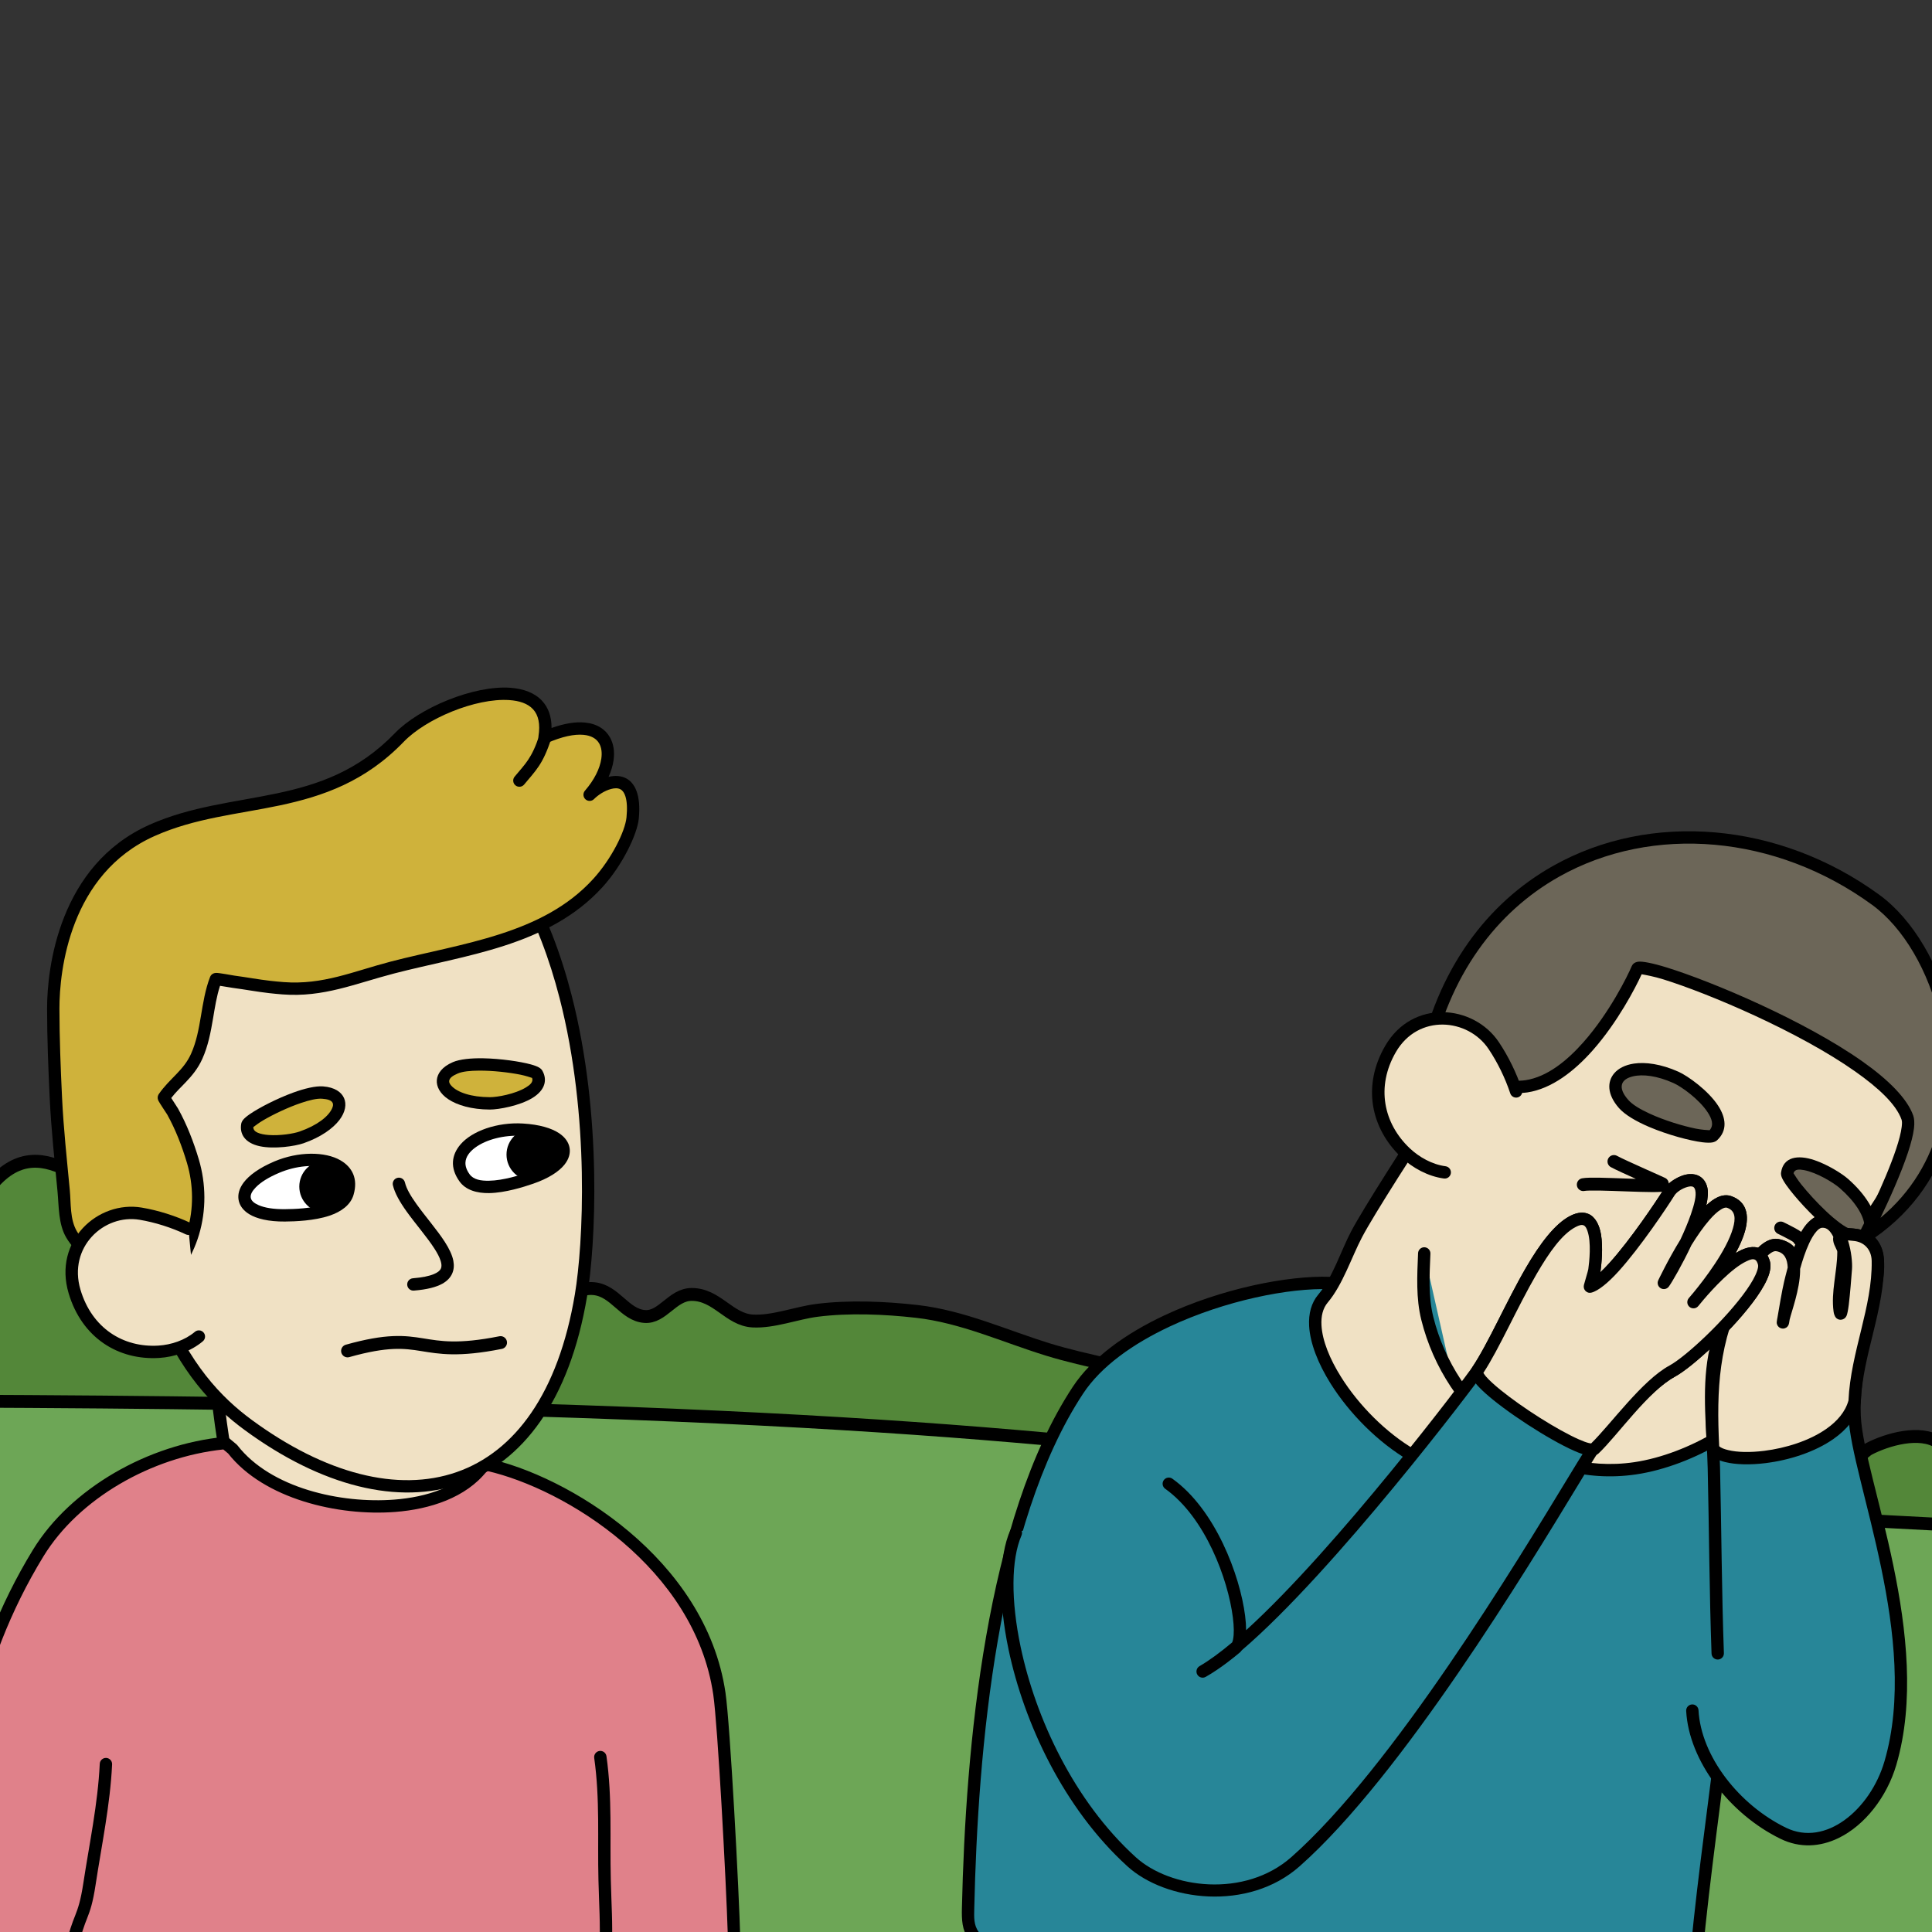 <?xml version="1.0" encoding="UTF-8" standalone="no"?>
<!DOCTYPE svg PUBLIC "-//W3C//DTD SVG 1.1//EN" "http://www.w3.org/Graphics/SVG/1.1/DTD/svg11.dtd">
<svg width="100%" height="100%" viewBox="0 0 300 300" version="1.1" xmlns="http://www.w3.org/2000/svg" xmlns:xlink="http://www.w3.org/1999/xlink" xml:space="preserve" xmlns:serif="http://www.serif.com/" style="fill-rule:evenodd;clip-rule:evenodd;stroke-linecap:round;stroke-linejoin:round;stroke-miterlimit:1.5;">
    <rect x="0" y="0" width="300" height="300" fill="#333333" stroke="none"/>
    <g id="grass_backwards" transform="matrix(-1,0,0,1,300.409,46.052)">
        <g transform="matrix(0.989,-0.15,0.15,0.989,-21.005,35.122)">
            <path d="M-11.518,208.106L303.481,189.214C306.92,186.053 308.506,163.75 308.867,159.695L303.481,149.865C296.796,139.227 286.775,150.249 278.668,151.345C272.815,152.137 267.32,148.488 261.422,148.862C255.135,149.261 250.172,153.529 244.074,154.74C239.432,155.661 235.236,152.593 230.679,152.692C226.423,152.784 222.852,155.812 218.691,156.443C215.201,156.971 212.429,152.077 208.672,151.902C205.376,151.748 203.406,155.223 200.27,154.995C197.488,154.793 196.531,150.98 193.582,150.519C189.673,149.91 187.232,153.531 183.563,153.17C180.368,152.856 177.065,150.926 173.973,150.044C169.185,148.678 163.583,148.065 158.622,147.881C151.458,147.616 144.614,149.629 137.607,150.676C131.147,151.641 124.846,151.526 118.364,152.766C114.439,153.517 111.068,151.852 107.186,153.672C105.416,154.502 103.534,156.595 101.594,156.687C99.036,156.81 96.857,154.894 94.179,155.199C93.035,155.329 91.89,155.648 90.826,156.082C90.296,156.298 89.648,157.346 89.309,156.886C86.154,152.595 82.29,151.06 76.836,152.109C76.012,152.268 73.165,153.828 72.349,153.671C69.27,153.082 67.96,149.683 64.989,148.857C61.536,147.898 58.397,150.145 55.923,152.217C55.319,152.723 53.002,154.573 52.126,153.905C50.606,152.747 50.513,150.089 48.763,148.916C45.95,147.031 41.438,148.501 38.867,150.022C38.562,150.202 36.178,152.291 35.969,152.264C30.889,151.602 27.495,145.976 21.969,145.634C19.552,145.484 16.774,146.186 14.699,147.48C14.145,147.825 12.455,149.75 11.914,149.807C11.78,149.822 9.845,147.226 9.321,146.841C6.763,144.959 1.862,142.69 -1.31,144.227C-4.051,145.555 -4.738,149.234 -5.157,151.86C-6.101,157.782 -6.693,163.392 -5.502,169.322C-5.346,170.098 -11.696,207.213 -11.518,208.106Z" style="fill:rgb(83,135,57);stroke:black;stroke-width:2px;"/>
        </g>
        <g transform="matrix(1,0,0,1,0,1)">
            <path d="M403.872,170.875C67.835,167.585 142.506,185.581 -37.157,191.08L-65.503,330.599L403.872,330.599L403.872,170.875Z" style="fill:rgb(109,166,86);stroke:black;stroke-width:2px;"/>
        </g>
    </g>
    <g id="sad_blue" transform="matrix(1.109,0,0,1.109,-31.219,-32.278)">
        <g transform="matrix(-0.889,-0.154,-0.2,1.157,415.053,-24.797)">
            <path d="M174.993,225.15C185.728,226.244 205.521,233.573 210.804,242.904C220.543,260.104 217.564,287.148 213.897,305.993C212.729,311.998 211.621,314.592 100.878,300.4C106.452,254.539 93.569,203.04 174.993,225.15Z" style="fill:rgb(39,134,152);"/>
            <path d="M175.219,224.43C181.772,225.117 191.589,228.051 199.557,232.335C204.961,235.239 209.507,238.767 211.683,242.61C221.485,259.92 218.536,287.136 214.846,306.102C214.579,307.474 214.256,308.672 212.992,309.61C211.786,310.505 209.65,311.193 205.579,311.44C194.352,312.124 167.312,309.661 100.72,301.127C100.224,301.064 99.876,300.717 99.923,300.332C102.268,281.041 101.359,260.755 105.55,245.352C108.404,234.861 113.64,226.617 123.664,222.342C134.308,217.802 150.471,217.721 175.219,224.43ZM174.867,225.881C174.801,225.874 174.736,225.862 174.673,225.845C150.62,219.314 134.931,219.222 124.595,223.63C115.026,227.712 110.152,235.639 107.427,245.654C103.299,260.829 104.149,280.759 101.914,299.786C167.573,308.192 194.299,310.648 205.428,309.971C208.826,309.764 210.653,309.297 211.66,308.549C212.609,307.845 212.748,306.914 212.949,305.884C216.592,287.159 219.601,260.288 209.925,243.198C207.874,239.577 203.55,236.28 198.458,233.543C190.723,229.385 181.196,226.526 174.867,225.881Z"/>
        </g>
        <path d="M227.57,204.609C227.445,207.653 227.257,210.73 228,213.713C231.236,226.706 243.336,236.714 257.088,234.695C261.061,234.111 265.299,232.428 268.718,230.37C272.698,227.975 274.257,224.013 276.628,220.23C280.195,214.538 284.003,208.996 287.596,203.318C292.923,194.899 298.516,188.86 295.728,176.632C293.234,165.696 249.481,151.63 242.746,163.317C241.153,166.081 221.525,195.427 218.102,201.917C216.666,204.64 215.465,208.472 213.399,210.917C208.158,217.121 222.802,235.965 234.515,235.338" style="fill:rgb(240,225,196);"/>
        <path d="M226.705,204.573C226.577,207.7 226.397,210.859 227.16,213.923C230.501,227.336 243.016,237.635 257.214,235.551C261.296,234.952 265.652,233.226 269.164,231.112C273.268,228.642 274.917,224.59 277.361,220.689C280.927,214.998 284.735,209.458 288.327,203.781C293.781,195.163 299.425,188.957 296.572,176.439C296.089,174.321 294.216,172.054 291.347,169.899C285.042,165.162 273.884,160.782 263.74,158.954C257.884,157.898 252.364,157.699 248.289,158.727C245.377,159.463 243.179,160.832 241.996,162.885C240.402,165.65 220.762,195.019 217.336,201.514C215.927,204.186 214.766,207.958 212.738,210.359C211.764,211.511 211.353,213.032 211.453,214.784C211.589,217.166 212.688,220.01 214.461,222.834C217.057,226.97 221.088,231.076 225.455,233.617C228.445,235.357 231.595,236.362 234.561,236.203C235.039,236.177 235.405,235.769 235.38,235.292C235.354,234.815 234.946,234.448 234.469,234.474C231.813,234.616 229.003,233.679 226.326,232.121C222.193,229.716 218.383,225.827 215.927,221.914C214.332,219.373 213.304,216.828 213.181,214.685C213.109,213.42 213.357,212.308 214.06,211.476C216.164,208.986 217.406,205.093 218.868,202.321C222.288,195.835 241.904,166.511 243.496,163.749C244.468,162.062 246.32,161.01 248.713,160.406C252.595,159.426 257.854,159.652 263.433,160.658C271.906,162.185 281.11,165.525 287.436,169.357C289.908,170.854 291.935,172.42 293.282,173.986C294.107,174.945 294.671,175.893 294.884,176.824C297.606,188.763 292.066,194.635 286.864,202.855C283.271,208.534 279.462,214.077 275.894,219.77C273.597,223.436 272.128,227.307 268.271,229.629C264.947,231.63 260.826,233.271 256.962,233.838C243.655,235.792 231.972,226.076 228.84,213.504C228.117,210.602 228.313,207.607 228.434,204.644C228.454,204.167 228.082,203.764 227.605,203.744C227.128,203.724 226.724,204.096 226.705,204.573Z"/>
        <g transform="matrix(-0.603,-0.931,-0.749,0.486,487.67,232.129)">
            <path d="M127.056,166.564C121.551,164.597 118.044,167.232 121.076,170.202C123.267,172.347 131.397,173.795 131.987,173.158C134.222,170.747 128.86,167.209 127.056,166.564Z" style="fill:rgb(108,102,88);"/>
            <path d="M127.272,165.633C128.234,165.977 130.148,167.088 131.521,168.439C133.26,170.151 134.009,172.26 132.499,173.89C132.395,174.002 132.224,174.129 131.969,174.198C131.725,174.264 131.323,174.294 130.807,174.27C129.04,174.188 125.709,173.525 123.251,172.528C122.123,172.07 121.172,171.531 120.593,170.963C119.587,169.978 119.192,168.967 119.177,168.126C119.159,167.16 119.594,166.274 120.498,165.676C121.795,164.818 124.26,164.556 127.272,165.633L127.272,165.633ZM131.572,172.306C131.933,171.788 131.606,171.214 131.173,170.651C130.03,169.17 127.841,167.854 126.84,167.496L126.84,167.496C124.346,166.604 122.306,166.677 121.231,167.387C120.947,167.575 120.732,167.778 120.737,168.082C120.745,168.51 121.048,168.939 121.56,169.441C123.019,170.87 127.263,171.915 129.863,172.242C130.559,172.329 131.347,172.313 131.572,172.306Z"/>
        </g>
        <path d="M254.129,191.734C255.282,192.375 261.182,194.932 261.153,194.974C260.844,195.416 251.35,194.668 249.836,194.974" style="fill:none;stroke:black;stroke-width:1.8px;"/>
        <path d="M277.477,201.044C278.097,201.345 280.327,202.431 280.067,202.631" style="fill:none;stroke:black;stroke-width:1.8px;"/>
        <g transform="matrix(1.171,0.09,-0.09,1.171,129.016,-26.526)">
            <path d="M127.056,166.564C121.551,164.597 118.044,167.232 121.076,170.202C123.267,172.347 131.397,173.795 131.987,173.158C134.222,170.747 128.86,167.209 127.056,166.564Z" style="fill:rgb(108,102,88);"/>
            <path d="M127.304,165.87C125.158,165.103 123.291,165.002 121.935,165.311C120.895,165.549 120.131,166.033 119.69,166.638C118.927,167.684 118.989,169.19 120.561,170.728C121.32,171.472 122.727,172.16 124.326,172.7C126.611,173.471 129.283,173.967 130.802,174.038C131.332,174.062 131.745,174.03 131.995,173.962C132.252,173.892 132.423,173.773 132.528,173.659C133.687,172.408 133.388,170.916 132.32,169.531C130.997,167.815 128.464,166.285 127.304,165.87ZM131.544,172.541C131.318,172.547 130.553,172.56 129.876,172.475C128.284,172.275 126.093,171.79 124.273,171.118C123.138,170.699 122.149,170.221 121.592,169.675C120.917,169.015 120.605,168.411 120.712,167.881C120.811,167.392 121.275,167.052 121.927,166.84C123.087,166.464 124.8,166.541 126.808,167.258C127.813,167.617 130.006,168.944 131.153,170.431C131.7,171.141 132.037,171.888 131.544,172.541Z"/>
        </g>
        <path d="M289.075,202.429C308.38,190.102 302.066,163.329 290.787,155.099C267.914,138.408 234.08,145.351 227.487,178.343C227.021,180.672 239.223,181.614 241.876,181.209C249.94,179.977 256.394,167.147 257.41,164.739C258.074,163.166 291.89,176.173 295.218,185.584C296.226,188.434 289.757,201.199 289.075,202.429Z" style="fill:rgb(108,102,88);"/>
        <path d="M258.012,165.518C258.529,165.606 259.77,165.838 261.021,166.226C267.336,168.186 280,173.545 287.934,179.145C291.184,181.438 293.645,183.733 294.402,185.872C294.489,186.119 294.473,186.47 294.421,186.897C294.32,187.737 294.033,188.801 293.643,189.973C292.063,194.724 288.789,201.159 288.318,202.009C288.126,202.356 288.194,202.788 288.483,203.06C288.771,203.331 289.207,203.372 289.541,203.158C301.475,195.538 303.935,182.57 301.461,171.574C299.81,164.236 295.951,157.795 291.298,154.4C277.288,144.176 259.247,142.667 245.605,150.347C236.5,155.473 229.333,164.688 226.638,178.174C226.485,178.938 226.957,179.772 228.176,180.355C231.259,181.83 239.804,182.401 242.007,182.064C245.416,181.544 248.578,179.1 251.184,176.146C254.65,172.216 257.143,167.423 258.012,165.518ZM228.354,178.42C230.948,165.563 237.761,156.75 246.454,151.856C259.54,144.489 276.839,145.992 290.277,155.798C294.646,158.987 298.222,165.064 299.772,171.954C301.889,181.363 300.213,192.323 291.45,199.626L291.45,199.626C292.681,197.066 294.303,193.475 295.286,190.52C295.718,189.219 296.027,188.037 296.14,187.105C296.231,186.35 296.188,185.732 296.034,185.295C295.193,182.917 292.545,180.28 288.932,177.731C280.855,172.029 267.964,166.568 261.534,164.572C259.531,163.951 258.094,163.684 257.528,163.761C256.983,163.835 256.725,164.135 256.613,164.402C256.016,165.816 253.503,170.899 249.886,175C247.561,177.636 244.787,179.888 241.746,180.353C239.946,180.628 233.614,180.252 230.131,179.235C229.464,179.04 228.91,178.829 228.541,178.58C228.476,178.536 228.397,178.462 228.354,178.42Z"/>
        <g id="ear" transform="matrix(0.689,0.615,-0.666,0.746,223.446,-78.098)">
            <path d="M201.227,182.666C199.018,181.493 196.483,180.54 194.058,179.964C188.005,178.528 181.22,183.156 182.734,189.94C184.056,195.861 188.991,199.229 194.919,199.386C197.071,199.443 199.481,198.938 201.324,197.778" style="fill:rgb(240,225,196);"/>
            <path d="M201.694,181.916C199.413,180.704 196.796,179.72 194.291,179.126C187.624,177.543 180.148,182.642 181.816,190.114C183.235,196.469 188.53,200.083 194.892,200.251C197.231,200.313 199.848,199.754 201.852,198.493C202.28,198.224 202.39,197.685 202.099,197.29C201.808,196.895 201.224,196.793 200.796,197.062C199.113,198.122 196.91,198.573 194.946,198.521C189.451,198.375 184.877,195.254 183.652,189.765C182.292,183.671 188.387,179.512 193.825,180.803C196.171,181.36 198.622,182.281 200.76,183.417C201.208,183.655 201.782,183.512 202.039,183.098C202.297,182.683 202.143,182.154 201.694,181.916Z"/>
        </g>
        <path d="M265.109,268.62C265.475,275.342 270.989,282.463 277.843,285.799C284.024,288.806 290.749,283.099 292.839,275.974C297.942,258.574 288.236,236.206 287.832,227.409C287.57,221.693 289.683,213.912 290.748,209.239C291.205,207.236 291.594,203.87 289.524,202.513C288.791,202.032 286.588,201.681 285.773,202.247C285.757,202.258 286.241,204.161 286.269,204.393C286.439,205.786 285.712,212.784 285.741,212.632C286.644,207.919 287.195,205.281 285.533,201.917C284.942,200.722 283.299,199.491 282.341,200.57C278.946,204.393 277.807,214.09 277.843,213.914C279.437,206.199 280.197,204.1 277.028,203.444C273.976,202.813 269.009,214.535 268.203,218.933C267.262,224.075 268.003,229.476 268.123,234.66C268.322,243.313 268.352,251.952 268.661,260.604" style="fill:rgb(39,134,152);"/>
        <path d="M279.473,203.833C279.442,203.791 279.409,203.75 279.375,203.71C278.921,203.179 278.232,202.81 277.204,202.597C276.646,202.481 276.038,202.6 275.413,202.974C274.719,203.389 273.969,204.155 273.229,205.17C270.603,208.77 267.931,215.616 267.352,218.777C266.4,223.977 267.136,229.438 267.257,234.68C267.457,243.337 267.486,251.979 267.796,260.635C267.813,261.112 268.215,261.486 268.692,261.469C269.17,261.452 269.543,261.05 269.526,260.573C269.217,251.925 269.187,243.289 268.988,234.64C268.87,229.514 268.124,224.173 269.055,219.089C269.603,216.092 272.138,209.603 274.628,206.19C275.117,205.519 275.599,204.972 276.067,204.619C276.353,204.403 276.603,204.24 276.853,204.292C277.409,204.407 277.812,204.546 278.058,204.834C278.294,205.111 278.354,205.505 278.356,206.036C278.358,206.484 278.309,207.006 278.22,207.614C277.481,210.346 277.107,212.817 277.01,213.577C277.003,213.631 276.998,213.684 276.997,213.733L276.995,213.739L276.996,213.734C276.977,214.148 277.106,214.371 277.109,214.377C277.304,214.686 277.568,214.769 277.799,214.781C277.861,214.784 278.541,214.816 278.691,214.089C279.261,211.327 279.721,209.268 279.943,207.73C280.616,205.287 281.602,202.706 282.988,201.144C283.175,200.934 283.432,201.029 283.667,201.154C284.12,201.396 284.535,201.853 284.757,202.3C284.859,202.508 284.953,202.713 285.038,202.916C285.175,203.48 285.392,204.348 285.41,204.498C285.559,205.723 284.984,211.385 284.891,212.397C284.878,212.541 284.875,212.626 284.875,212.64C284.88,213.344 285.488,213.466 285.566,213.482C285.777,213.526 286.008,213.506 286.241,213.341C286.277,213.315 286.516,213.188 286.591,212.795C287.423,208.456 287.922,205.791 286.858,202.821C286.971,202.817 287.09,202.819 287.21,202.823C287.915,202.843 288.697,203.006 289.05,203.237C289.86,203.768 290.139,204.717 290.221,205.705C290.318,206.874 290.116,208.118 289.904,209.046C288.825,213.779 286.702,221.661 286.968,227.448C287.171,231.875 289.702,239.718 291.553,248.641C293.364,257.372 294.521,267.163 292.008,275.73C291.019,279.102 288.941,282.144 286.371,283.982C283.92,285.735 281.012,286.378 278.222,285.02C271.648,281.822 266.324,275.02 265.973,268.573C265.947,268.096 265.539,267.73 265.062,267.756C264.585,267.782 264.219,268.19 264.245,268.667C264.625,275.665 270.329,283.105 277.464,286.577C280.191,287.904 283.013,287.705 285.566,286.471C289.236,284.698 292.345,280.735 293.67,276.217C296.26,267.385 295.115,257.291 293.248,248.289C291.421,239.479 288.898,231.74 288.697,227.369C288.438,221.726 290.54,214.045 291.592,209.431C291.889,208.13 292.145,206.296 291.83,204.72C291.589,203.518 291.025,202.462 289.999,201.789C289.471,201.443 288.316,201.122 287.259,201.092C286.852,201.081 286.462,201.116 286.118,201.194C285.622,200.404 284.793,199.672 283.972,199.409C283.151,199.146 282.334,199.274 281.693,199.995C280.817,200.982 280.082,202.345 279.473,203.833Z"/>
        <path d="M287.832,225.325C288.102,218.631 291.201,212.278 291.084,205.634C291.047,203.59 289.716,202.132 287.679,201.987C287.04,201.942 286.097,201.693 285.773,202.247C285.402,202.88 286.272,203.659 286.269,204.393C286.261,207.145 285.363,209.906 285.741,212.632C286.013,214.589 286.444,208.738 286.599,206.769C286.738,205.007 285.905,199.873 283.16,200.157C280.698,200.412 279.19,207.171 278.805,208.742C278.388,210.445 277.577,215.647 277.843,213.914C278.055,212.538 281.56,204.26 277.028,203.444C274.67,203.02 272.055,208.76 271.773,209.302C267.909,216.741 267.597,223.685 268.015,231.926C270.012,234.932 285.849,232.98 287.832,225.325Z" style="fill:rgb(240,225,196);"/>
        <path d="M279.335,203.821C278.856,203.203 278.155,202.768 277.181,202.592C276.234,202.422 275.214,202.9 274.298,203.804C272.629,205.453 271.212,208.506 271.005,208.903C267.064,216.488 266.724,223.567 267.151,231.97C267.159,232.125 267.208,232.276 267.294,232.405C267.706,233.024 268.54,233.538 269.717,233.826C271.17,234.182 273.195,234.239 275.39,233.965C278.634,233.559 282.249,232.432 284.892,230.569C286.758,229.254 288.145,227.572 288.67,225.542C288.686,225.483 288.695,225.421 288.697,225.36C288.83,222.07 289.664,218.865 290.444,215.666C291.256,212.337 292.009,209.014 291.949,205.618C291.904,203.096 290.254,201.302 287.741,201.124C287.311,201.093 286.758,200.994 286.307,201.043C286.252,201.049 286.198,201.056 286.146,201.066C285.424,199.889 284.388,199.16 283.071,199.296C282.113,199.395 281.196,200.17 280.466,201.379C280.039,202.086 279.661,202.943 279.335,203.821ZM284.844,202.286L284.827,202.251C284.459,201.538 283.99,200.941 283.25,201.018C282.952,201.049 282.703,201.276 282.453,201.564C282.084,201.989 281.756,202.565 281.459,203.202C280.931,204.334 280.51,205.654 280.199,206.773C280.201,206.882 280.201,206.991 280.199,207.102C280.151,209.671 278.984,212.797 278.735,213.864L278.654,214.35C278.573,214.829 278.266,214.986 278.261,214.989C277.987,215.167 277.726,215.161 277.494,215.076C277.329,215.016 277.095,214.892 276.974,214.552C276.968,214.533 276.901,214.403 276.931,214.156C276.934,214.135 276.951,214.018 276.987,213.782C276.995,213.733 277.007,213.674 277.023,213.607C277.214,212.461 277.68,209.696 277.964,208.536C278.061,208.141 278.228,207.429 278.462,206.575C278.408,205.451 278.051,204.508 276.875,204.296C276.61,204.249 276.351,204.379 276.087,204.557C275.68,204.83 275.288,205.244 274.917,205.707C273.673,207.264 272.705,209.387 272.541,209.702C268.797,216.908 268.477,223.645 268.866,231.6C269.131,231.851 269.58,232.01 270.129,232.144C271.421,232.461 273.223,232.491 275.175,232.247C278.15,231.875 281.471,230.862 283.895,229.154C285.38,228.107 286.527,226.8 286.971,225.195L286.971,225.196C287.12,221.825 287.962,218.536 288.762,215.255C289.538,212.072 290.276,208.897 290.218,205.649C290.19,204.084 289.177,202.961 287.618,202.851C287.401,202.835 287.149,202.796 286.898,202.774C287.378,204.285 287.532,205.951 287.462,206.837C287.374,207.948 287.199,210.286 287.014,211.782C286.92,212.545 286.799,213.12 286.708,213.321C286.514,213.746 286.192,213.851 286.004,213.881C285.769,213.919 285.525,213.878 285.293,213.686C285.2,213.61 284.967,213.349 284.884,212.751C284.5,209.985 285.395,207.183 285.404,204.39C285.404,204.247 285.318,204.108 285.249,203.963C285.156,203.767 285.058,203.572 284.983,203.382C284.834,203.004 284.775,202.636 284.844,202.286Z"/>
        <path d="M170.387,243.743C166.583,252.522 171.889,276.413 186.589,289.78C191.688,294.417 202.664,295.847 209.536,289.78C227.361,274.042 250.307,232.622 251.709,231.287C254.403,228.719 258.462,223.161 262.314,221.069C265.74,219.208 276.059,209.025 275.123,205.899C273.642,200.951 265.268,211.432 265.268,211.432C265.268,211.432 275.789,199.393 270.288,197.408C267.016,196.228 261.119,208.735 261.119,208.735C262.042,207.475 267.082,198.415 266.354,195.545C265.762,193.212 262.61,194.856 261.89,196.004C260.367,198.43 253.572,208.572 250.768,209.255C250.724,209.266 251.358,207.227 251.399,206.924C251.637,205.158 252.346,198.082 248.378,200.136C243.338,202.744 238.705,215.57 234.984,221.069C233.824,222.784 208.677,256.101 196.542,263.143C198.8,261.873 201.076,259.912 201.076,259.912C203.304,258.539 200.132,242.802 191.803,236.856" style="fill:rgb(39,134,152);"/>
        <path d="M252.206,207.27C252.233,207.162 252.251,207.081 252.257,207.04C252.382,206.11 252.624,203.781 252.32,201.955C252.09,200.581 251.503,199.497 250.589,199.092C249.946,198.807 249.089,198.793 247.98,199.367C245.857,200.466 243.762,203.253 241.809,206.613C239.039,211.38 236.491,217.297 234.267,220.584C233.297,222.019 215.439,245.737 202.629,257.361C202.627,256.756 202.582,256.078 202.488,255.341C201.773,249.689 198.328,240.451 192.305,236.151C191.917,235.874 191.376,235.964 191.098,236.353C190.82,236.742 190.911,237.283 191.3,237.56C196.938,241.586 200.101,250.267 200.771,255.559C200.934,256.847 200.952,257.925 200.798,258.662C200.767,258.811 200.729,258.943 200.68,259.054L200.669,259.076C199.018,260.464 197.479,261.599 196.107,262.395C195.696,262.633 195.554,263.16 195.79,263.573C196.026,263.986 196.552,264.131 196.966,263.898C199.126,262.683 201.303,260.856 201.605,260.598C201.757,260.495 201.902,260.351 202.033,260.165C215.083,249.007 234.677,223.067 235.701,221.554C237.942,218.243 240.516,212.285 243.306,207.482C245.061,204.462 246.867,201.892 248.776,200.905C249.256,200.656 249.609,200.552 249.888,200.675C250.152,200.792 250.289,201.084 250.409,201.421C250.995,203.06 250.674,205.823 250.541,206.808C250.505,207.073 249.997,208.701 249.928,209.017C249.813,209.55 250.122,209.835 250.168,209.879C250.389,210.092 250.656,210.174 250.974,210.096C251.913,209.867 253.298,208.744 254.761,207.132C257.852,203.723 261.545,198.182 262.623,196.464C262.901,196.021 263.665,195.507 264.4,195.304C264.714,195.217 265.027,195.161 265.26,195.312C265.387,195.395 265.462,195.548 265.515,195.758C265.706,196.511 265.384,197.741 264.901,199.138C264.51,200.267 263.991,201.488 263.441,202.661C261.675,205.533 260.336,208.366 260.336,208.366C260.146,208.77 260.293,209.251 260.677,209.479C261.06,209.707 261.554,209.607 261.817,209.247C262.271,208.627 263.698,206.17 264.977,203.455C265.768,202.177 266.644,200.904 267.517,199.904C268.061,199.28 268.599,198.765 269.115,198.454C269.435,198.26 269.724,198.125 269.995,198.223C271.179,198.65 271.168,199.776 270.797,201.074C269.901,204.208 266.746,208.29 265.322,210.024C264.864,210.553 264.591,210.891 264.591,210.891C264.298,211.259 264.351,211.794 264.712,212.096C265.074,212.398 265.61,212.356 265.919,212.001C265.919,212.001 266.233,211.64 266.725,211.032C268.011,209.53 270.64,206.66 272.707,205.697C273.172,205.48 273.579,205.319 273.898,205.496C274.087,205.601 274.198,205.827 274.294,206.147C274.365,206.385 274.297,206.684 274.182,207.034C273.932,207.798 273.402,208.713 272.707,209.706C269.853,213.783 264.238,219.039 261.901,220.308C257.99,222.433 253.848,228.053 251.111,230.66C250.821,230.938 249.614,232.864 247.756,235.923C240.622,247.667 223.167,276.59 208.963,289.132C202.437,294.893 192.014,293.543 187.172,289.14C178.489,281.245 173.145,269.615 171.06,259.712C169.694,253.223 169.709,247.485 171.181,244.087C171.371,243.649 171.17,243.139 170.731,242.949C170.293,242.759 169.783,242.96 169.593,243.399C168.022,247.024 167.908,253.145 169.366,260.069C171.517,270.286 177.049,282.275 186.007,290.421C191.362,295.291 202.891,296.802 210.108,290.429C224.425,277.789 242.045,248.659 249.236,236.822C250.959,233.985 252.036,232.171 252.306,231.914C254.959,229.385 258.934,223.89 262.727,221.83C265.187,220.493 271.122,214.989 274.126,210.699C274.936,209.541 275.536,208.463 275.828,207.572C276.074,206.818 276.106,206.163 275.952,205.651C275.692,204.783 275.25,204.266 274.739,203.983C274.007,203.577 273.04,203.631 271.975,204.127C271.711,204.25 271.439,204.402 271.161,204.576C271.723,203.539 272.19,202.503 272.462,201.55C273.126,199.228 272.701,197.358 270.582,196.594C269.989,196.38 269.336,196.429 268.652,196.742C268.145,196.974 267.607,197.366 267.062,197.878C267.292,196.845 267.351,195.956 267.193,195.332C267.009,194.608 266.643,194.147 266.203,193.861C265.767,193.577 265.239,193.464 264.672,193.505C263.304,193.604 261.692,194.691 261.156,195.544C260.103,197.222 256.498,202.639 253.478,205.969C253.037,206.455 252.61,206.896 252.206,207.27Z"/>
        <path d="M251.399,231.969C254.094,229.402 258.462,223.161 262.314,221.069C265.74,219.208 276.059,209.025 275.123,205.899C273.642,200.951 265.268,211.432 265.268,211.432C265.268,211.432 275.789,199.393 270.288,197.408C267.016,196.228 261.119,208.735 261.119,208.735C262.042,207.475 267.082,198.415 266.354,195.545C265.762,193.212 262.61,194.856 261.89,196.004C260.367,198.43 253.572,208.572 250.768,209.255C250.724,209.266 251.358,207.227 251.399,206.924C251.637,205.158 252.346,198.082 248.378,200.136C243.338,202.744 238.705,215.57 234.984,221.069C233.824,222.784 249.997,233.305 251.399,231.969Z" style="fill:rgb(240,225,196);"/>
        <path d="M252.206,207.27C252.233,207.162 252.251,207.081 252.257,207.04C252.382,206.11 252.624,203.781 252.32,201.955C252.09,200.581 251.503,199.497 250.589,199.092C249.946,198.807 249.089,198.793 247.98,199.367C245.857,200.466 243.762,203.253 241.809,206.613C239.039,211.38 236.491,217.297 234.267,220.584C234.023,220.945 233.95,221.484 234.308,222.144C234.697,222.86 235.757,223.93 237.209,225.105C240.844,228.046 246.955,231.81 249.765,232.714C250.411,232.922 250.93,232.983 251.271,232.933C251.588,232.887 251.824,232.76 251.996,232.596C254.652,230.066 258.931,223.891 262.727,221.83C265.187,220.493 271.122,214.989 274.126,210.699C274.936,209.541 275.536,208.463 275.828,207.572C276.074,206.818 276.106,206.163 275.952,205.651C275.692,204.783 275.25,204.266 274.739,203.983C274.007,203.577 273.04,203.631 271.975,204.127C271.711,204.25 271.439,204.402 271.161,204.576C271.723,203.539 272.19,202.503 272.462,201.55C273.126,199.228 272.701,197.358 270.582,196.594C269.989,196.38 269.336,196.429 268.652,196.742C268.145,196.974 267.607,197.366 267.062,197.878C267.292,196.845 267.351,195.956 267.193,195.332C267.009,194.608 266.643,194.147 266.203,193.861C265.767,193.577 265.239,193.464 264.672,193.505C263.304,193.604 261.692,194.691 261.156,195.544C260.103,197.222 256.498,202.639 253.478,205.969C253.037,206.455 252.61,206.896 252.206,207.27ZM263.441,202.661C263.991,201.488 264.51,200.267 264.901,199.138C265.384,197.741 265.706,196.511 265.515,195.758C265.462,195.548 265.387,195.395 265.26,195.312C265.027,195.161 264.714,195.217 264.4,195.304C263.665,195.507 262.901,196.021 262.623,196.464C261.545,198.182 257.852,203.723 254.761,207.132C253.298,208.744 251.913,209.867 250.974,210.096C250.656,210.174 250.389,210.092 250.168,209.879C250.122,209.835 249.813,209.55 249.928,209.017C249.997,208.701 250.505,207.073 250.541,206.808C250.674,205.823 250.995,203.06 250.409,201.421C250.289,201.084 250.152,200.792 249.888,200.675C249.609,200.552 249.256,200.656 248.776,200.905C246.867,201.892 245.061,204.462 243.306,207.482C240.577,212.179 238.056,217.98 235.85,221.33C235.925,221.452 236.054,221.653 236.183,221.804C236.654,222.357 237.395,223.029 238.298,223.759C241.355,226.233 246.228,229.326 249.209,230.641C249.774,230.891 250.265,231.075 250.653,231.167C250.745,231.189 250.86,231.204 250.937,231.212C253.682,228.532 258.057,222.396 261.901,220.308C264.238,219.039 269.853,213.783 272.707,209.706C273.402,208.713 273.932,207.798 274.182,207.034C274.297,206.684 274.365,206.385 274.294,206.147C274.198,205.827 274.087,205.601 273.898,205.496C273.579,205.319 273.172,205.48 272.707,205.697C270.64,206.66 268.011,209.53 266.725,211.032C266.233,211.64 265.919,212.001 265.919,212.001C265.61,212.356 265.074,212.398 264.712,212.096C264.351,211.794 264.298,211.259 264.591,210.891C264.591,210.891 264.864,210.553 265.322,210.024C266.746,208.29 269.901,204.208 270.797,201.074C271.168,199.776 271.179,198.65 269.995,198.223C269.724,198.125 269.435,198.26 269.115,198.454C268.599,198.765 268.061,199.28 267.517,199.904C266.644,200.904 265.768,202.177 264.977,203.455C263.698,206.17 262.271,208.627 261.817,209.247C261.554,209.607 261.06,209.707 260.677,209.479C260.293,209.251 260.146,208.77 260.336,208.366C260.336,208.366 261.675,205.533 263.441,202.661Z"/>
    </g>
    <g id="pink" transform="matrix(-1.133,0,0,1,232.382,0.925)">
        <g transform="matrix(0.66,0,0,0.922,50.817,42.447)">
            <path d="M150.012,134.546C129.953,150.758 131.299,193.638 132.979,205.274C137.133,234.046 155.171,239.218 173.576,223.608C181.331,217.031 189.216,204.431 190.271,165.762L150.012,134.546Z" style="fill:rgb(240,225,196);"/>
            <path d="M149.107,133.808C149.6,133.409 150.394,133.403 150.898,133.793L191.157,165.009C191.417,165.211 191.561,165.493 191.553,165.786C190.485,204.939 182.355,217.669 174.503,224.329C164.795,232.562 155.098,235.118 147.366,232.018C139.784,228.979 133.853,220.275 131.705,205.395C130.689,198.363 129.793,180.001 133.605,162.909C136.178,151.37 140.923,140.422 149.107,133.808ZM150.049,136.015C142.724,142.43 138.509,152.609 136.129,163.28C132.373,180.125 133.252,198.222 134.253,205.153C136.259,219.045 141.423,227.312 148.501,230.15C155.429,232.927 163.952,230.265 172.65,222.888C180.277,216.419 187.886,204.023 188.976,166.199C188.976,166.198 150.049,136.015 150.049,136.015L150.049,136.015Z"/>
        </g>
        <g transform="matrix(0.953,0,0,1,7.463,-2)">
            <path d="M121.053,273.913C120.21,280.372 120.583,286.482 120.436,292.963C120.336,297.404 120.153,299.315 120.28,303.755M192.154,275.003C192.422,281.213 193.661,287.506 194.525,293.641C195.307,299.192 196.052,298.245 197.086,303.755M174.993,225.15C185.728,226.244 196.617,232.915 201.9,242.247C211.639,259.447 214.239,277.946 214.668,297.485C214.802,303.556 213.91,297.73 214.668,303.755C214.668,303.755 212.556,316.514 101.813,302.322C101.988,294.822 103.263,268.994 103.934,264.056C106.705,243.671 126.229,231.014 137.67,228.419L137.895,228.673C140.748,232.806 145.829,234.489 150.596,234.889C158.603,235.561 168.993,232.972 173.938,226.099L174.993,225.15Z" style="fill:rgb(224,129,138);"/>
            <path d="M215.265,301.089C215.296,301.442 215.376,302.248 215.549,303.626C215.562,303.725 215.56,303.825 215.544,303.924C215.544,303.924 215.519,304.76 214.041,305.778C212.971,306.514 210.927,307.474 207.004,308.281C195.735,310.599 168.325,311.812 101.708,303.276C101.252,303.217 100.912,302.794 100.924,302.298C101.1,294.776 102.382,268.869 103.055,263.917C105.885,243.093 125.799,230.131 137.488,227.48L137.67,229.379C137.67,229.379 138.314,227.756 138.314,227.756C138.314,227.756 138.336,227.782 138.538,228.01C138.563,228.038 138.586,228.068 138.607,228.099C141.311,232.015 146.149,233.553 150.665,233.932C158.4,234.581 168.459,232.149 173.236,225.51C173.275,225.455 173.32,225.405 173.369,225.361L174.424,224.412C174.606,224.249 174.841,224.17 175.076,224.194C186.085,225.316 197.241,232.177 202.659,241.746C212.482,259.096 215.124,277.752 215.557,297.462C215.601,299.441 215.526,300.256 215.448,300.604C215.397,300.829 215.331,300.981 215.265,301.089ZM137.346,229.479C140.377,233.663 145.6,235.432 150.527,235.846C158.774,236.538 169.444,233.816 174.58,226.771L175.275,226.145L175.276,226.145C185.618,227.323 196.053,233.76 201.141,242.747C210.795,259.797 213.354,278.139 213.779,297.508C213.809,298.837 213.753,299.73 213.729,300.035C213.706,300.06 213.686,300.085 213.669,300.111C213.597,300.218 213.511,300.371 213.48,300.654C213.456,300.884 213.496,301.54 213.748,303.565C213.623,303.715 213.329,304.022 212.792,304.348C211.743,304.984 209.898,305.731 206.671,306.395C196.614,308.464 173.637,309.611 121.168,303.694C121.043,299.298 121.225,297.395 121.325,292.987C121.471,286.543 121.095,280.468 121.933,274.047C122.002,273.523 121.663,273.037 121.177,272.963C120.691,272.889 120.241,273.255 120.172,273.779C119.324,280.275 119.695,286.421 119.547,292.94C119.448,297.304 119.272,299.236 119.383,303.491C114.124,302.89 108.578,302.219 102.725,301.472C102.967,293.047 104.169,268.941 104.814,264.195C107.484,244.547 126.091,232.268 137.346,229.479ZM193.042,274.958C193.308,281.136 194.545,287.395 195.404,293.496C196.182,299.023 196.928,298.079 197.958,303.564C198.055,304.083 197.744,304.591 197.263,304.696C196.782,304.801 196.312,304.465 196.215,303.945C195.176,298.411 194.431,299.361 193.646,293.785C192.778,287.618 191.535,281.291 191.266,275.047C191.243,274.518 191.623,274.069 192.113,274.044C192.603,274.019 193.02,274.429 193.042,274.958ZM213.924,299.862C214,299.804 214.061,299.766 214.061,299.766C214.061,299.766 213.988,299.809 213.924,299.862Z"/>
        </g>
        <g transform="matrix(1.123,0,0,1.1,-23.859,-25.611)">
            <path d="M150.012,134.546C129.953,150.758 131.299,193.638 132.979,205.274C137.133,234.046 155.171,239.218 173.576,223.608C181.331,217.031 189.216,204.431 190.271,165.762L150.012,134.546Z" style="fill:rgb(240,225,196);"/>
            <path d="M149.58,133.831C149.835,133.624 150.173,133.621 150.432,133.821L190.691,165.037C190.907,165.205 191.033,165.489 191.025,165.79C189.957,204.937 181.874,217.654 174.023,224.312C164.577,232.323 155.209,234.925 147.686,231.909C140.148,228.887 134.371,220.214 132.234,205.418C131.218,198.376 130.32,179.99 134.136,162.877C136.704,151.36 141.411,140.432 149.58,133.831ZM150.025,135.607C142.405,142.008 138.03,152.403 135.598,163.313C131.846,180.136 132.724,198.209 133.723,205.13C135.741,219.106 141.06,227.405 148.181,230.259C155.317,233.12 164.17,230.503 173.13,222.904C180.757,216.436 188.41,204.031 189.503,166.218C189.503,166.218 150.025,135.607 150.025,135.607L150.025,135.607Z"/>
        </g>
        <g transform="matrix(-0.882,0,0,1,194.466,0.075)">
            <path d="M11.57,199.456C17.979,194.892 20.086,186.592 17.908,179.287C17.122,176.652 16.104,174.01 14.763,171.603C14.684,171.462 13.355,169.508 13.4,169.442C14.989,167.114 17.223,165.863 18.499,163.032C20.241,159.166 20.023,154.809 21.476,151.053C21.527,150.921 23.993,151.414 24.244,151.447C26.123,151.692 27.983,152.048 29.867,152.26C30.55,152.337 31.234,152.402 31.918,152.455C38.172,152.938 42.973,150.785 48.914,149.24C59.89,146.385 72.691,145.057 80.832,136.124C83.836,132.826 86.019,128.309 86.244,126.024C87.024,118.107 81.635,120.324 79.559,122.406C84.887,116.262 82.775,109.042 72.556,113.507C74.384,102.014 55.998,107.286 49.997,113.507C38.328,125.602 24.293,122.266 11.57,127.941C-2.054,134.018 -3.794,149.512 -3.785,155.634C-3.778,160.266 -3.6,164.852 -3.377,169.479C-3.143,174.338 -2.625,179.076 -2.169,183.901C-1.96,186.116 -2.108,188.704 -0.938,190.689C0.521,193.163 3.005,194.554 5.283,196.159C6.465,196.992 8.111,198.54 9.549,199.013" style="fill:rgb(207,178,59);"/>
            <path d="M14.549,169.495C15.234,168.606 16.013,167.871 16.761,167.09C17.749,166.057 18.687,164.952 19.374,163.427C20.279,161.418 20.684,159.284 21.042,157.161C21.335,155.428 21.595,153.703 22.129,152.078C22.825,152.192 23.973,152.379 24.12,152.399C26.004,152.645 27.87,153.001 29.76,153.214C30.453,153.292 31.148,153.359 31.845,153.412C38.212,153.903 43.106,151.742 49.155,150.169C54.661,148.737 60.624,147.686 66.231,145.875C71.98,144.018 77.355,141.364 81.541,136.77C84.704,133.299 86.962,128.524 87.199,126.118C87.57,122.354 86.543,120.581 85.289,119.89C84.477,119.443 83.498,119.389 82.504,119.63C82.905,118.744 83.162,117.878 83.278,117.066C83.472,115.704 83.274,114.479 82.723,113.506C82.016,112.254 80.728,111.374 78.8,111.194C77.439,111.067 75.72,111.301 73.643,112.042C73.653,110.207 73.1,108.838 72.196,107.849C71.055,106.6 69.3,105.934 67.197,105.793C61.48,105.41 53.065,108.944 49.306,112.84C43.627,118.727 37.363,120.842 30.98,122.192C24.357,123.593 17.604,124.198 11.179,127.064C-2.894,133.341 -4.754,149.312 -4.745,155.635C-4.738,160.283 -4.559,164.883 -4.336,169.525C-4.102,174.399 -3.582,179.151 -3.125,183.992C-2.903,186.339 -3.005,189.072 -1.765,191.176C-0.235,193.771 2.341,195.26 4.73,196.944C5.977,197.822 7.733,199.426 9.249,199.925C9.753,200.09 10.296,199.816 10.461,199.312C10.627,198.809 10.352,198.266 9.849,198.101C8.49,197.654 6.953,196.161 5.836,195.374C3.668,193.847 1.277,192.556 -0.111,190.201C-1.211,188.335 -1.017,185.893 -1.213,183.811C-1.668,179 -2.185,174.277 -2.418,169.433C-2.64,164.821 -2.818,160.25 -2.825,155.632C-2.833,149.712 -1.214,134.694 11.961,128.818C18.259,126.008 24.885,125.444 31.377,124.071C38.11,122.647 44.698,120.382 50.688,114.173C54.131,110.605 61.833,107.358 67.069,107.708C68.617,107.812 69.939,108.225 70.779,109.144C71.609,110.052 71.914,111.43 71.608,113.356C71.553,113.703 71.691,114.052 71.969,114.266C72.246,114.481 72.619,114.527 72.94,114.387C75.301,113.355 77.187,112.972 78.621,113.106C79.797,113.216 80.62,113.687 81.052,114.451C81.413,115.09 81.505,115.901 81.377,116.795C81.157,118.338 80.291,120.097 78.833,121.777C78.495,122.168 78.526,122.757 78.905,123.109C79.284,123.461 79.873,123.45 80.238,123.084C80.881,122.44 81.89,121.775 82.89,121.513C83.414,121.375 83.935,121.337 84.363,121.572C84.707,121.762 84.959,122.131 85.13,122.689C85.364,123.455 85.428,124.511 85.289,125.93C85.075,128.095 82.969,132.353 80.122,135.477C76.168,139.817 71.072,142.294 65.641,144.048C60.069,145.848 54.143,146.888 48.672,148.311C42.839,149.827 38.132,151.972 31.992,151.498C31.319,151.446 30.646,151.381 29.975,151.306C28.096,151.094 26.242,150.74 24.369,150.495C24.129,150.463 21.987,150.054 21.522,150.072C20.878,150.096 20.648,150.532 20.58,150.707C19.831,152.644 19.505,154.735 19.149,156.842C18.818,158.803 18.46,160.781 17.624,162.638C17.036,163.943 16.219,164.879 15.374,165.762C14.421,166.757 13.433,167.691 12.607,168.901C12.546,168.99 12.291,169.392 12.567,169.944C12.753,170.316 13.852,171.941 13.924,172.07C15.231,174.417 16.222,176.993 16.988,179.562C19.051,186.48 17.084,194.351 11.013,198.674C10.581,198.982 10.481,199.582 10.788,200.013C11.095,200.445 11.695,200.546 12.127,200.238C18.875,195.433 21.121,186.703 18.828,179.013C18.022,176.311 16.976,173.604 15.602,171.136C15.553,171.048 14.92,170.067 14.549,169.495Z"/>
        </g>
        <g transform="matrix(1,0,0,1.979,-118.481,-136.354)">
            <path d="M249.688,126.158C250.707,127.94 251.588,128.358 253.053,129.371C253.352,129.577 253.302,129.883 252.942,130.054C252.582,130.225 252.047,130.196 251.749,129.99C250.142,128.879 249.196,128.415 248.078,126.461C247.933,126.206 248.175,125.932 248.619,125.849C249.063,125.765 249.542,125.904 249.688,126.158Z"/>
        </g>
        <g id="ear1" serif:id="ear" transform="matrix(-0.879,-0.091,-0.089,1.108,372.413,5.795)">
            <path d="M201.227,182.666C199.018,181.493 196.483,180.54 194.058,179.964C188.005,178.528 181.22,183.156 182.734,189.94C184.056,195.861 188.991,199.229 194.919,199.386C197.071,199.443 199.481,198.938 201.324,197.778" style="fill:rgb(240,225,196);"/>
            <path d="M201.715,181.923C199.431,180.71 196.811,179.725 194.303,179.13C187.628,177.546 180.123,182.629 181.793,190.109C183.213,196.471 188.522,200.08 194.891,200.248C197.238,200.311 199.864,199.75 201.875,198.485C202.309,198.211 202.415,197.673 202.111,197.283C201.807,196.893 201.208,196.798 200.774,197.071C199.098,198.126 196.904,198.575 194.947,198.523C189.459,198.378 184.899,195.252 183.675,189.77C182.317,183.683 188.382,179.51 193.813,180.799C196.156,181.355 198.604,182.276 200.739,183.409C201.195,183.651 201.784,183.515 202.053,183.105C202.323,182.695 202.171,182.165 201.715,181.923Z"/>
        </g>
        <g transform="matrix(0.992,0.126,-0.126,0.992,59.487,-8.609)">
            <path d="M114.355,178.53C113.888,184.323 103.226,194.677 114.355,194.276" style="fill:rgb(240,225,196);"/>
            <path d="M115.2,178.647C115.099,179.907 114.572,181.374 113.861,182.897C112.888,184.985 111.574,187.205 110.779,189.149C110.483,189.874 110.261,190.553 110.181,191.165C110.124,191.601 110.133,191.991 110.309,192.309C110.494,192.642 110.844,192.863 111.356,193.033C112.064,193.268 113.027,193.364 114.301,193.318C114.769,193.301 115.173,193.717 115.202,194.245C115.232,194.774 114.876,195.217 114.409,195.234C112.575,195.3 111.282,195.075 110.406,194.666C109.673,194.323 109.187,193.845 108.879,193.29C108.565,192.725 108.429,192.066 108.458,191.328C108.493,190.439 108.782,189.407 109.233,188.302C110.038,186.331 111.367,184.079 112.353,181.964C112.949,180.686 113.424,179.471 113.509,178.414C113.552,177.889 113.965,177.515 114.432,177.579C114.898,177.643 115.243,178.122 115.2,178.647Z"/>
        </g>
        <g id="pink_puzzled_face">
            <g transform="matrix(0.802,0.677,0.527,-0.802,-25.899,223.259)">
                <path d="M127.056,166.564C121.551,164.597 118.044,167.232 121.076,170.202C123.267,172.347 131.397,173.795 131.987,173.158C134.222,170.747 128.86,167.209 127.056,166.564Z" style="fill:rgb(207,178,59);"/>
                <path d="M127.311,165.649C124.909,164.79 122.854,164.766 121.466,165.217C120.143,165.646 119.365,166.528 119.164,167.52C118.968,168.491 119.288,169.72 120.522,170.928C121.288,171.678 122.708,172.377 124.32,172.922C126.607,173.694 129.281,174.19 130.802,174.261C131.334,174.285 131.748,174.252 131.999,174.184C132.275,174.11 132.459,173.975 132.571,173.854C133.118,173.264 133.347,172.62 133.369,171.967C133.397,171.115 133.031,170.201 132.374,169.35C131.038,167.616 128.482,166.067 127.311,165.649ZM131.516,172.319C131.264,172.325 130.53,172.334 129.877,172.252C128.287,172.052 126.098,171.568 124.28,170.897C123.159,170.483 122.181,170.015 121.63,169.475C121.042,168.899 120.722,168.412 120.816,167.949C120.865,167.705 121.049,167.521 121.291,167.361C122.347,166.663 124.351,166.604 126.801,167.48C127.636,167.778 129.29,168.752 130.481,169.923C130.913,170.349 131.284,170.796 131.506,171.254C131.682,171.617 131.732,171.986 131.516,172.319Z"/>
            </g>
            <g transform="matrix(-0.882,0,0,1,205.055,-0.925)">
                <path d="M53.949,209.769C66.325,206.295 64.539,211.101 77.727,208.476" style="fill:none;stroke:black;stroke-width:2px;"/>
            </g>
            <g transform="matrix(-0.953,0.344,-0.268,-0.953,303.693,285.434)">
                <path d="M127.056,166.564C121.551,164.597 118.044,167.232 121.076,170.202C123.267,172.347 131.397,173.795 131.987,173.158C134.222,170.747 128.86,167.209 127.056,166.564Z" style="fill:rgb(207,178,59);"/>
                <path d="M127.311,165.649C128.482,166.067 131.038,167.616 132.374,169.35C133.031,170.201 133.397,171.115 133.369,171.967C133.347,172.62 133.118,173.264 132.571,173.854C132.459,173.975 132.275,174.11 131.999,174.184C131.748,174.252 131.334,174.285 130.802,174.261C129.281,174.19 126.607,173.694 124.32,172.922C122.708,172.377 121.288,171.678 120.522,170.928C119.288,169.72 118.968,168.491 119.164,167.52C119.365,166.528 120.143,165.646 121.466,165.217C122.854,164.766 124.909,164.79 127.311,165.649L127.311,165.649ZM131.516,172.319C131.872,171.786 131.544,171.19 131.098,170.613C129.965,169.143 127.795,167.835 126.801,167.48C124.351,166.604 122.347,166.663 121.291,167.361C121.049,167.521 120.865,167.705 120.816,167.949C120.722,168.412 121.042,168.899 121.63,169.475C122.181,170.015 123.159,170.483 124.28,170.897C126.098,171.568 128.287,172.052 129.877,172.252C130.53,172.334 131.266,172.325 131.516,172.319Z"/>
            </g>
            <g transform="matrix(0.996,-0.089,0.089,0.996,-1.92,12.833)">
                <path d="M120.491,173.075C113.511,172.915 112.466,177.349 118.649,180.423C120.648,181.417 125.774,183.777 127.731,181.238C130.795,177.263 125.889,173.198 120.491,173.075Z" style="fill:white;"/>
                <path d="M120.527,172.116C124.061,172.197 127.373,173.893 128.758,176.12C129.824,177.834 129.909,179.856 128.365,181.859C127.412,183.096 125.863,183.473 124.165,183.289C121.98,183.052 119.546,181.926 118.293,181.302C116.247,180.285 114.94,179.101 114.291,177.991C113.741,177.051 113.615,176.125 113.817,175.299C114.015,174.49 114.543,173.739 115.45,173.173C116.534,172.496 118.236,172.063 120.527,172.116L120.527,172.116ZM120.455,174.034C118.853,173.997 117.589,174.208 116.687,174.613C116.023,174.912 115.573,175.275 115.451,175.773C115.334,176.251 115.557,176.762 115.987,177.31C116.591,178.081 117.596,178.843 119.004,179.543C120.15,180.113 122.367,181.163 124.364,181.379C125.455,181.498 126.485,181.412 127.097,180.617C127.559,180.018 127.799,179.426 127.826,178.847C127.866,177.956 127.415,177.142 126.713,176.435C125.316,175.029 122.938,174.091 120.455,174.034Z"/>
            </g>
            <g transform="matrix(-0.913,-0.461,-0.377,0.905,342.409,79.21)">
                <path d="M120.491,173.075C113.511,172.915 112.466,177.349 118.649,180.423C120.648,181.417 125.774,183.777 127.731,181.238C130.795,177.263 125.889,173.198 120.491,173.075Z" style="fill:white;"/>
                <path d="M120.527,172.116C118.236,172.063 116.534,172.496 115.45,173.173C114.543,173.739 114.015,174.49 113.817,175.299C113.615,176.125 113.741,177.051 114.291,177.991C114.94,179.101 116.247,180.285 118.293,181.302C119.546,181.926 121.98,183.052 124.165,183.289C125.863,183.473 127.412,183.096 128.365,181.859C129.909,179.856 129.824,177.834 128.758,176.12C127.373,173.893 124.061,172.197 120.527,172.116L120.527,172.116ZM120.455,174.034C122.938,174.091 125.316,175.029 126.713,176.435C127.415,177.142 127.866,177.956 127.826,178.847C127.799,179.426 127.559,180.018 127.097,180.617C126.485,181.412 125.455,181.498 124.364,181.379C122.367,181.163 120.15,180.113 119.004,179.543C117.596,178.843 116.591,178.081 115.987,177.31C115.557,176.762 115.334,176.251 115.451,175.773C115.573,175.275 116.023,174.912 116.687,174.613C117.589,174.208 118.853,173.997 120.455,174.034L120.455,174.034Z"/>
            </g>
            <g transform="matrix(1.371,0,0,1.554,-22.747,-104.949)">
                <circle cx="112.954" cy="182.309" r="2.606"/>
            </g>
            <g transform="matrix(1.371,0,0,1.554,5.65,-99.981)">
                <circle cx="112.954" cy="182.309" r="2.606"/>
            </g>
        </g>
    </g>
</svg>
